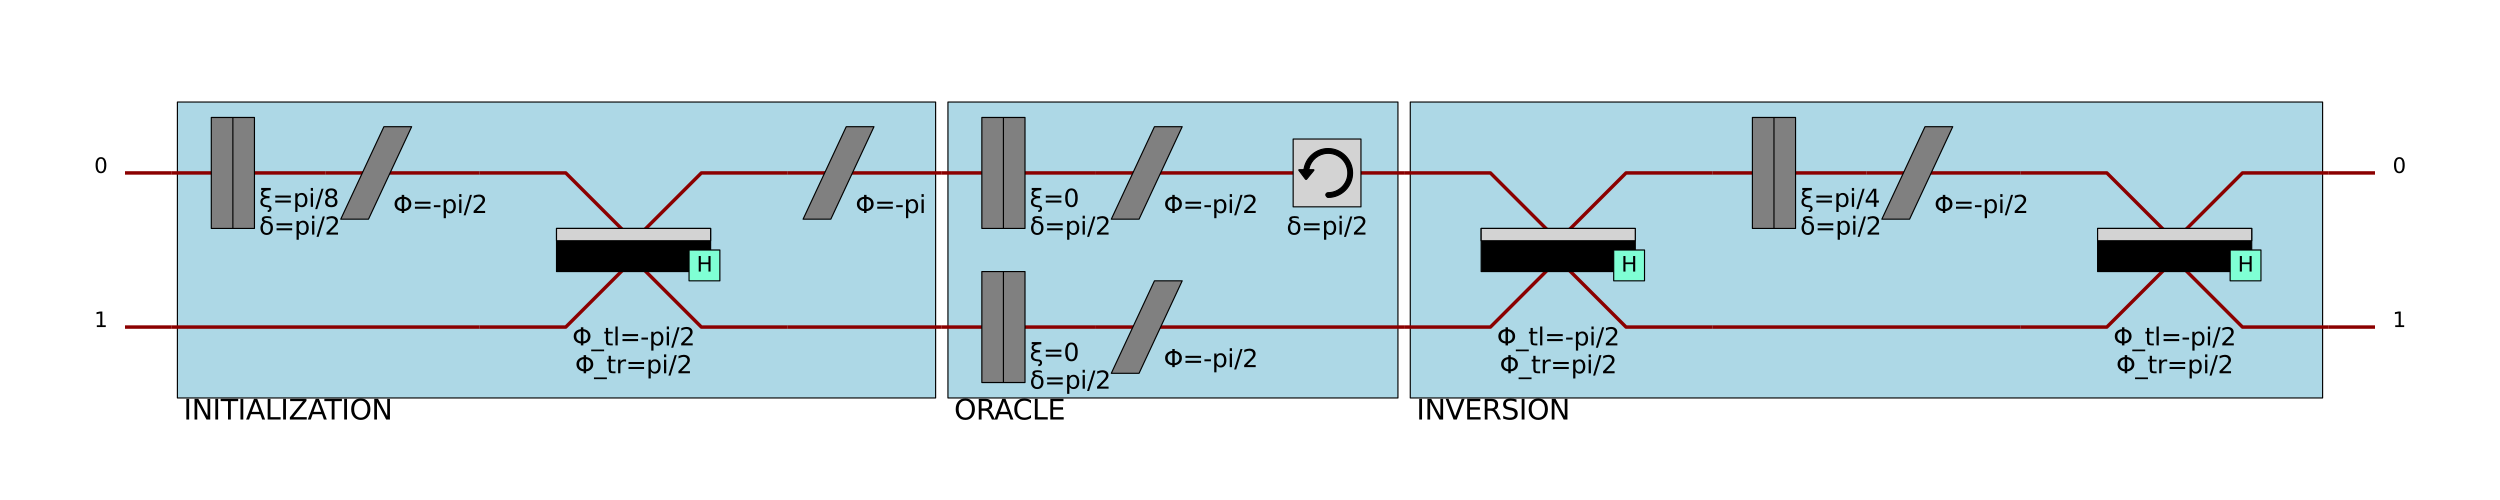 <svg xmlns="http://www.w3.org/2000/svg" xmlns:xlink="http://www.w3.org/1999/xlink" width="2880" height="576" version="1.1" viewBox="0 0 2160 432"><defs><style type="text/css">*{stroke-linejoin:round;stroke-linecap:butt}</style></defs><g id="figure_1"><g id="patch_1"><path d="M 0 432 L 2160 432 L 2160 0 L 0 0 z" style="fill:#fff"/></g><g id="axes_1"><g id="PatchCollection_1"><path d="M 108 149.425 L 147.945 149.425" clip-path="url(#staticClipPath)" style="fill:none;stroke:#8b0000;stroke-width:3"/><path d="M 108 282.575 L 147.945 282.575" clip-path="url(#staticClipPath)" style="fill:none;stroke:#8b0000;stroke-width:3"/><path d="M 153.271 88.175 L 808.373 88.175 L 808.373 343.825 L 153.271 343.825 z" clip-path="url(#staticClipPath)" style="fill:#add8e6;stroke:#000"/><path d="M 147.945 149.425 L 281.096 149.425" clip-path="url(#staticClipPath)" style="fill:none;stroke:#8b0000;stroke-width:3"/><path d="M 182.564 101.49 L 219.847 101.49 L 219.847 197.359 L 182.564 197.359 z" clip-path="url(#staticClipPath)" style="fill:gray;stroke:#000"/><path d="M 201.205 101.49 L 201.205 197.359" clip-path="url(#staticClipPath)" style="fill:none;stroke:#000"/><path d="M 281.096 149.425 L 414.247 149.425" clip-path="url(#staticClipPath)" style="fill:none;stroke:#8b0000;stroke-width:3"/><path d="M 294.411 189.37 L 318.378 189.37 L 355.66 109.479 L 331.693 109.479 L 294.411 189.37 L 318.378 189.37 z" clip-path="url(#staticClipPath)" style="fill:gray;stroke:#000"/><path d="M 147.945 282.575 L 414.247 282.575" clip-path="url(#staticClipPath)" style="fill:none;stroke:#8b0000;stroke-width:3"/><path d="M 414.247 149.425 L 488.811 149.425 L 539.408 200.022" clip-path="url(#staticClipPath)" style="fill:none;stroke:#8b0000;stroke-width:3"/><path d="M 555.386 200.022 L 605.984 149.425 L 680.548 149.425" clip-path="url(#staticClipPath)" style="fill:none;stroke:#8b0000;stroke-width:3"/><path d="M 414.247 282.575 L 488.811 282.575 L 539.408 231.978" clip-path="url(#staticClipPath)" style="fill:none;stroke:#8b0000;stroke-width:3"/><path d="M 555.386 231.978 L 605.984 282.575 L 680.548 282.575" clip-path="url(#staticClipPath)" style="fill:none;stroke:#8b0000;stroke-width:3"/><path d="M 480.822 197.359 L 613.973 197.359 L 613.973 234.641 L 480.822 234.641 z" clip-path="url(#staticClipPath)" style="stroke:#000"/><path d="M 480.822 197.359 L 613.973 197.359 L 613.973 208.011 L 480.822 208.011 z" clip-path="url(#staticClipPath)" style="fill:#d3d3d3;stroke:#000"/><path d="M 595.332 216 L 621.962 216 L 621.962 242.63 L 595.332 242.63 z" clip-path="url(#staticClipPath)" style="fill:#7fffd4;stroke:#000"/><path d="M 680.548 149.425 L 813.699 149.425" clip-path="url(#staticClipPath)" style="fill:none;stroke:#8b0000;stroke-width:3"/><path d="M 693.863 189.37 L 717.83 189.37 L 755.112 109.479 L 731.145 109.479 L 693.863 189.37 L 717.83 189.37 z" clip-path="url(#staticClipPath)" style="fill:gray;stroke:#000"/><path d="M 680.548 282.575 L 813.699 282.575" clip-path="url(#staticClipPath)" style="fill:none;stroke:#8b0000;stroke-width:3"/><path d="M 819.025 88.175 L 1207.825 88.175 L 1207.825 343.825 L 819.025 343.825 z" clip-path="url(#staticClipPath)" style="fill:#add8e6;stroke:#000"/><path d="M 813.699 149.425 L 946.849 149.425" clip-path="url(#staticClipPath)" style="fill:none;stroke:#8b0000;stroke-width:3"/><path d="M 848.318 101.49 L 885.6 101.49 L 885.6 197.359 L 848.318 197.359 z" clip-path="url(#staticClipPath)" style="fill:gray;stroke:#000"/><path d="M 866.959 101.49 L 866.959 197.359" clip-path="url(#staticClipPath)" style="fill:none;stroke:#000"/><path d="M 946.849 149.425 L 1080 149.425" clip-path="url(#staticClipPath)" style="fill:none;stroke:#8b0000;stroke-width:3"/><path d="M 960.164 189.37 L 984.132 189.37 L 1021.414 109.479 L 997.447 109.479 L 960.164 189.37 L 984.132 189.37 z" clip-path="url(#staticClipPath)" style="fill:gray;stroke:#000"/><path d="M 1080 149.425 L 1119.945 149.425" clip-path="url(#staticClipPath)" style="fill:none;stroke:#8b0000;stroke-width:3"/><path d="M 1173.205 149.425 L 1213.151 149.425" clip-path="url(#staticClipPath)" style="fill:none;stroke:#8b0000;stroke-width:3"/><path d="M 1117.282 120.132 L 1175.868 120.132 L 1175.868 178.718 L 1117.282 178.718 z" clip-path="url(#staticClipPath)" style="fill:#d3d3d3;stroke:#000"/><path d="M 1127.934 154.751 C 1128.219 155.1 1128.68 155.1 1128.965 154.751 L 1135.103 147.238 C 1135.388 146.889 1135.255 146.607 1134.805 146.607 L 1131.556 146.607 C 1131.106 146.607 1130.8 146.248 1130.898 145.808 C 1132.573 138.176 1139.385 132.445 1147.515 132.445 C 1156.9 132.445 1164.532 140.08 1164.532 149.462 C 1164.532 158.844 1156.9 166.479 1147.515 166.479 C 1146.392 166.479 1145.478 167.39 1145.478 168.516 Q 1146.389 170.554 1147.515 170.554 C 1159.145 170.554 1168.606 161.095 1168.606 149.462 C 1168.606 137.833 1159.147 128.371 1147.515 128.371 C 1137.135 128.371 1128.485 135.913 1126.747 145.803 C 1126.669 146.246 1126.257 146.608 1125.806 146.608 L 1122.608 146.608 C 1122.158 146.608 1122.025 146.89 1122.31 147.239 L 1127.934 154.751" clip-path="url(#staticClipPath)" style="stroke:#000"/><path d="M 813.699 282.575 L 946.849 282.575" clip-path="url(#staticClipPath)" style="fill:none;stroke:#8b0000;stroke-width:3"/><path d="M 848.318 234.641 L 885.6 234.641 L 885.6 330.51 L 848.318 330.51 z" clip-path="url(#staticClipPath)" style="fill:gray;stroke:#000"/><path d="M 866.959 234.641 L 866.959 330.51" clip-path="url(#staticClipPath)" style="fill:none;stroke:#000"/><path d="M 946.849 282.575 L 1080 282.575" clip-path="url(#staticClipPath)" style="fill:none;stroke:#8b0000;stroke-width:3"/><path d="M 960.164 322.521 L 984.132 322.521 L 1021.414 242.63 L 997.447 242.63 L 960.164 322.521 L 984.132 322.521 z" clip-path="url(#staticClipPath)" style="fill:gray;stroke:#000"/><path d="M 1080 282.575 L 1213.151 282.575" clip-path="url(#staticClipPath)" style="fill:none;stroke:#8b0000;stroke-width:3"/><path d="M 1218.477 88.175 L 2006.729 88.175 L 2006.729 343.825 L 1218.477 343.825 z" clip-path="url(#staticClipPath)" style="fill:#add8e6;stroke:#000"/><path d="M 1213.151 149.425 L 1287.715 149.425 L 1338.312 200.022" clip-path="url(#staticClipPath)" style="fill:none;stroke:#8b0000;stroke-width:3"/><path d="M 1354.29 200.022 L 1404.888 149.425 L 1479.452 149.425" clip-path="url(#staticClipPath)" style="fill:none;stroke:#8b0000;stroke-width:3"/><path d="M 1213.151 282.575 L 1287.715 282.575 L 1338.312 231.978" clip-path="url(#staticClipPath)" style="fill:none;stroke:#8b0000;stroke-width:3"/><path d="M 1354.29 231.978 L 1404.888 282.575 L 1479.452 282.575" clip-path="url(#staticClipPath)" style="fill:none;stroke:#8b0000;stroke-width:3"/><path d="M 1279.726 197.359 L 1412.877 197.359 L 1412.877 234.641 L 1279.726 234.641 z" clip-path="url(#staticClipPath)" style="stroke:#000"/><path d="M 1279.726 197.359 L 1412.877 197.359 L 1412.877 208.011 L 1279.726 208.011 z" clip-path="url(#staticClipPath)" style="fill:#d3d3d3;stroke:#000"/><path d="M 1394.236 216 L 1420.866 216 L 1420.866 242.63 L 1394.236 242.63 z" clip-path="url(#staticClipPath)" style="fill:#7fffd4;stroke:#000"/><path d="M 1479.452 149.425 L 1612.603 149.425" clip-path="url(#staticClipPath)" style="fill:none;stroke:#8b0000;stroke-width:3"/><path d="M 1514.071 101.49 L 1551.353 101.49 L 1551.353 197.359 L 1514.071 197.359 z" clip-path="url(#staticClipPath)" style="fill:gray;stroke:#000"/><path d="M 1532.712 101.49 L 1532.712 197.359" clip-path="url(#staticClipPath)" style="fill:none;stroke:#000"/><path d="M 1612.603 149.425 L 1745.753 149.425" clip-path="url(#staticClipPath)" style="fill:none;stroke:#8b0000;stroke-width:3"/><path d="M 1625.918 189.37 L 1649.885 189.37 L 1687.167 109.479 L 1663.2 109.479 L 1625.918 189.37 L 1649.885 189.37 z" clip-path="url(#staticClipPath)" style="fill:gray;stroke:#000"/><path d="M 1479.452 282.575 L 1745.753 282.575" clip-path="url(#staticClipPath)" style="fill:none;stroke:#8b0000;stroke-width:3"/><path d="M 1745.753 149.425 L 1820.318 149.425 L 1870.915 200.022" clip-path="url(#staticClipPath)" style="fill:none;stroke:#8b0000;stroke-width:3"/><path d="M 1886.893 200.022 L 1937.49 149.425 L 2012.055 149.425" clip-path="url(#staticClipPath)" style="fill:none;stroke:#8b0000;stroke-width:3"/><path d="M 1745.753 282.575 L 1820.318 282.575 L 1870.915 231.978" clip-path="url(#staticClipPath)" style="fill:none;stroke:#8b0000;stroke-width:3"/><path d="M 1886.893 231.978 L 1937.49 282.575 L 2012.055 282.575" clip-path="url(#staticClipPath)" style="fill:none;stroke:#8b0000;stroke-width:3"/><path d="M 1812.329 197.359 L 1945.479 197.359 L 1945.479 234.641 L 1812.329 234.641 z" clip-path="url(#staticClipPath)" style="stroke:#000"/><path d="M 1812.329 197.359 L 1945.479 197.359 L 1945.479 208.011 L 1812.329 208.011 z" clip-path="url(#staticClipPath)" style="fill:#d3d3d3;stroke:#000"/><path d="M 1926.838 216 L 1953.468 216 L 1953.468 242.63 L 1926.838 242.63 z" clip-path="url(#staticClipPath)" style="fill:#7fffd4;stroke:#000"/><path d="M 2012.055 149.425 L 2052 149.425" clip-path="url(#staticClipPath)" style="fill:none;stroke:#8b0000;stroke-width:3"/><path d="M 2012.055 282.575 L 2052 282.575" clip-path="url(#staticClipPath)" style="fill:none;stroke:#8b0000;stroke-width:3"/></g><g id="text_1"><g transform="translate(158.597 362.466)scale(0.24 -0.24)"><defs><path id="DejaVuSans-49" d="M 628 4666 L 1259 4666 L 1259 0 L 628 0 L 628 4666 z" transform="scale(0.016)"/><path id="DejaVuSans-4e" d="M 628 4666 L 1478 4666 L 3547 763 L 3547 4666 L 4159 4666 L 4159 0 L 3309 0 L 1241 3903 L 1241 0 L 628 0 L 628 4666 z" transform="scale(0.016)"/><path id="DejaVuSans-54" d="M -19 4666 L 3928 4666 L 3928 4134 L 2272 4134 L 2272 0 L 1638 0 L 1638 4134 L -19 4134 L -19 4666 z" transform="scale(0.016)"/><path id="DejaVuSans-41" d="M 2188 4044 L 1331 1722 L 3047 1722 L 2188 4044 zM 1831 4666 L 2547 4666 L 4325 0 L 3669 0 L 3244 1197 L 1141 1197 L 716 0 L 50 0 L 1831 4666 z" transform="scale(0.016)"/><path id="DejaVuSans-4c" d="M 628 4666 L 1259 4666 L 1259 531 L 3531 531 L 3531 0 L 628 0 L 628 4666 z" transform="scale(0.016)"/><path id="DejaVuSans-5a" d="M 359 4666 L 4025 4666 L 4025 4184 L 1075 531 L 4097 531 L 4097 0 L 288 0 L 288 481 L 3238 4134 L 359 4134 L 359 4666 z" transform="scale(0.016)"/><path id="DejaVuSans-4f" d="M 2522 4238 Q 1834 4238 1429 3725 Q 1025 3213 1025 2328 Q 1025 1447 1429 934 Q 1834 422 2522 422 Q 3209 422 3611 934 Q 4013 1447 4013 2328 Q 4013 3213 3611 3725 Q 3209 4238 2522 4238 zM 2522 4750 Q 3503 4750 4090 4092 Q 4678 3434 4678 2328 Q 4678 1225 4090 567 Q 3503 -91 2522 -91 Q 1538 -91 948 565 Q 359 1222 359 2328 Q 359 3434 948 4092 Q 1538 4750 2522 4750 z" transform="scale(0.016)"/></defs><use xlink:href="#DejaVuSans-49"/><use x="29.492" xlink:href="#DejaVuSans-4e"/><use x="104.297" xlink:href="#DejaVuSans-49"/><use x="133.789" xlink:href="#DejaVuSans-54"/><use x="194.873" xlink:href="#DejaVuSans-49"/><use x="224.365" xlink:href="#DejaVuSans-41"/><use x="292.773" xlink:href="#DejaVuSans-4c"/><use x="348.486" xlink:href="#DejaVuSans-49"/><use x="377.979" xlink:href="#DejaVuSans-5a"/><use x="446.484" xlink:href="#DejaVuSans-41"/><use x="507.143" xlink:href="#DejaVuSans-54"/><use x="568.227" xlink:href="#DejaVuSans-49"/><use x="597.719" xlink:href="#DejaVuSans-4f"/><use x="676.43" xlink:href="#DejaVuSans-4e"/></g></g><g id="text_2"><g transform="translate(223.841 178.718)scale(0.21 -0.21)"><defs><path id="DejaVuSans-3be" d="M 2281 397 Q 2694 394 2941 159 Q 3203 -88 3203 -463 Q 3203 -822 2972 -1072 Q 2722 -1344 2213 -1344 Q 2213 -1109 2213 -872 Q 2428 -888 2559 -750 Q 2659 -641 2659 -525 Q 2659 -359 2559 -222 Q 2463 -91 2281 -91 Q 334 -91 334 1275 Q 334 2213 1375 2488 Q 500 2600 500 3413 Q 500 4028 1188 4284 L 538 4284 L 538 4863 L 3003 4863 L 3003 4284 Q 1038 4284 1038 3375 Q 1038 2778 2688 2750 L 2688 2219 Q 906 2288 913 1275 Q 916 428 2281 397 z" transform="scale(0.016)"/><path id="DejaVuSans-3d" d="M 678 2906 L 4684 2906 L 4684 2381 L 678 2381 L 678 2906 zM 678 1631 L 4684 1631 L 4684 1100 L 678 1100 L 678 1631 z" transform="scale(0.016)"/><path id="DejaVuSans-70" d="M 1159 525 L 1159 -1331 L 581 -1331 L 581 3500 L 1159 3500 L 1159 2969 Q 1341 3281 1617 3432 Q 1894 3584 2278 3584 Q 2916 3584 3314 3078 Q 3713 2572 3713 1747 Q 3713 922 3314 415 Q 2916 -91 2278 -91 Q 1894 -91 1617 61 Q 1341 213 1159 525 zM 3116 1747 Q 3116 2381 2855 2742 Q 2594 3103 2138 3103 Q 1681 3103 1420 2742 Q 1159 2381 1159 1747 Q 1159 1113 1420 752 Q 1681 391 2138 391 Q 2594 391 2855 752 Q 3116 1113 3116 1747 z" transform="scale(0.016)"/><path id="DejaVuSans-69" d="M 603 3500 L 1178 3500 L 1178 0 L 603 0 L 603 3500 zM 603 4863 L 1178 4863 L 1178 4134 L 603 4134 L 603 4863 z" transform="scale(0.016)"/><path id="DejaVuSans-2f" d="M 1625 4666 L 2156 4666 L 531 -594 L 0 -594 L 1625 4666 z" transform="scale(0.016)"/><path id="DejaVuSans-38" d="M 2034 2216 Q 1584 2216 1326 1975 Q 1069 1734 1069 1313 Q 1069 891 1326 650 Q 1584 409 2034 409 Q 2484 409 2743 651 Q 3003 894 3003 1313 Q 3003 1734 2745 1975 Q 2488 2216 2034 2216 zM 1403 2484 Q 997 2584 770 2862 Q 544 3141 544 3541 Q 544 4100 942 4425 Q 1341 4750 2034 4750 Q 2731 4750 3128 4425 Q 3525 4100 3525 3541 Q 3525 3141 3298 2862 Q 3072 2584 2669 2484 Q 3125 2378 3379 2068 Q 3634 1759 3634 1313 Q 3634 634 3220 271 Q 2806 -91 2034 -91 Q 1263 -91 848 271 Q 434 634 434 1313 Q 434 1759 690 2068 Q 947 2378 1403 2484 zM 1172 3481 Q 1172 3119 1398 2916 Q 1625 2713 2034 2713 Q 2441 2713 2670 2916 Q 2900 3119 2900 3481 Q 2900 3844 2670 4047 Q 2441 4250 2034 4250 Q 1625 4250 1398 4047 Q 1172 3844 1172 3481 z" transform="scale(0.016)"/></defs><use xlink:href="#DejaVuSans-3be"/><use x="55.762" xlink:href="#DejaVuSans-3d"/><use x="139.551" xlink:href="#DejaVuSans-70"/><use x="203.027" xlink:href="#DejaVuSans-69"/><use x="230.811" xlink:href="#DejaVuSans-2f"/><use x="264.502" xlink:href="#DejaVuSans-38"/></g></g><g id="text_3"><g transform="translate(223.841 202.685)scale(0.21 -0.21)"><defs><path id="DejaVuSans-3b4" d="M 3138 4053 Q 2819 4272 2072 4272 Q 1281 4272 1281 3906 Q 1281 3619 2106 3469 Q 2756 3353 3122 3003 Q 3566 2581 3566 1716 Q 3566 888 3138 400 Q 2709 -91 1959 -91 Q 1213 -91 781 400 Q 353 888 353 1747 Q 353 2384 781 2900 Q 947 3100 1181 3213 Q 694 3459 694 3900 Q 694 4750 2072 4750 Q 2763 4750 3138 4531 L 3138 4053 zM 1613 3056 Q 1400 2966 1228 2738 Q 959 2384 959 1747 Q 959 1113 1225 756 Q 1494 397 1959 397 Q 2419 397 2687 759 Q 2956 1122 2956 1716 Q 2956 2338 2672 2638 Q 2369 2959 1975 2994 Q 1775 3013 1613 3056 z" transform="scale(0.016)"/><path id="DejaVuSans-32" d="M 1228 531 L 3431 531 L 3431 0 L 469 0 L 469 531 Q 828 903 1448 1529 Q 2069 2156 2228 2338 Q 2531 2678 2651 2914 Q 2772 3150 2772 3378 Q 2772 3750 2511 3984 Q 2250 4219 1831 4219 Q 1534 4219 1204 4116 Q 875 4013 500 3803 L 500 4441 Q 881 4594 1212 4672 Q 1544 4750 1819 4750 Q 2544 4750 2975 4387 Q 3406 4025 3406 3419 Q 3406 3131 3298 2873 Q 3191 2616 2906 2266 Q 2828 2175 2409 1742 Q 1991 1309 1228 531 z" transform="scale(0.016)"/></defs><use xlink:href="#DejaVuSans-3b4"/><use x="61.182" xlink:href="#DejaVuSans-3d"/><use x="144.971" xlink:href="#DejaVuSans-70"/><use x="208.447" xlink:href="#DejaVuSans-69"/><use x="236.23" xlink:href="#DejaVuSans-2f"/><use x="269.922" xlink:href="#DejaVuSans-32"/></g></g><g id="text_4"><g transform="translate(339.682 184.044)scale(0.21 -0.21)"><defs><path id="DejaVuSans-3a6" d="M 2206 3644 Q 1738 3578 1431 3306 Q 1025 2947 1025 2328 Q 1025 1713 1431 1353 Q 1738 1081 2206 1016 L 2206 3644 zM 2838 1016 Q 3306 1081 3613 1353 Q 4013 1713 4013 2328 Q 4013 2947 3613 3306 Q 3306 3578 2838 3644 L 2838 1016 zM 2206 494 Q 1444 563 950 981 Q 359 1481 359 2328 Q 359 3175 950 3678 Q 1441 4100 2206 4169 L 2206 4666 L 2838 4666 L 2838 4169 Q 3600 4097 4091 3678 Q 4678 3175 4678 2328 Q 4678 1484 4091 981 Q 3600 563 2838 491 L 2838 0 L 2206 0 L 2206 494 z" transform="scale(0.016)"/><path id="DejaVuSans-2d" d="M 313 2009 L 1997 2009 L 1997 1497 L 313 1497 L 313 2009 z" transform="scale(0.016)"/></defs><use xlink:href="#DejaVuSans-3a6"/><use x="78.711" xlink:href="#DejaVuSans-3d"/><use x="162.5" xlink:href="#DejaVuSans-2d"/><use x="198.584" xlink:href="#DejaVuSans-70"/><use x="262.061" xlink:href="#DejaVuSans-69"/><use x="289.844" xlink:href="#DejaVuSans-2f"/><use x="323.535" xlink:href="#DejaVuSans-32"/></g></g><g id="text_5"><g transform="translate(494.461 298.421)scale(0.21 -0.21)"><defs><path id="DejaVuSans-5f" d="M 3263 -1063 L 3263 -1509 L -63 -1509 L -63 -1063 L 3263 -1063 z" transform="scale(0.016)"/><path id="DejaVuSans-74" d="M 1172 4494 L 1172 3500 L 2356 3500 L 2356 3053 L 1172 3053 L 1172 1153 Q 1172 725 1289 603 Q 1406 481 1766 481 L 2356 481 L 2356 0 L 1766 0 Q 1100 0 847 248 Q 594 497 594 1153 L 594 3053 L 172 3053 L 172 3500 L 594 3500 L 594 4494 L 1172 4494 z" transform="scale(0.016)"/><path id="DejaVuSans-6c" d="M 603 4863 L 1178 4863 L 1178 0 L 603 0 L 603 4863 z" transform="scale(0.016)"/></defs><use xlink:href="#DejaVuSans-3a6"/><use x="78.711" xlink:href="#DejaVuSans-5f"/><use x="128.711" xlink:href="#DejaVuSans-74"/><use x="167.92" xlink:href="#DejaVuSans-6c"/><use x="195.703" xlink:href="#DejaVuSans-3d"/><use x="279.492" xlink:href="#DejaVuSans-2d"/><use x="315.576" xlink:href="#DejaVuSans-70"/><use x="379.053" xlink:href="#DejaVuSans-69"/><use x="406.836" xlink:href="#DejaVuSans-2f"/><use x="440.527" xlink:href="#DejaVuSans-32"/></g><g transform="translate(496.85 322.521)scale(0.21 -0.21)"><defs><path id="DejaVuSans-72" d="M 2631 2963 Q 2534 3019 2420 3045 Q 2306 3072 2169 3072 Q 1681 3072 1420 2755 Q 1159 2438 1159 1844 L 1159 0 L 581 0 L 581 3500 L 1159 3500 L 1159 2956 Q 1341 3275 1631 3429 Q 1922 3584 2338 3584 Q 2397 3584 2469 3576 Q 2541 3569 2628 3553 L 2631 2963 z" transform="scale(0.016)"/></defs><use xlink:href="#DejaVuSans-3a6"/><use x="78.711" xlink:href="#DejaVuSans-5f"/><use x="128.711" xlink:href="#DejaVuSans-74"/><use x="167.92" xlink:href="#DejaVuSans-72"/><use x="209.033" xlink:href="#DejaVuSans-3d"/><use x="292.822" xlink:href="#DejaVuSans-70"/><use x="356.299" xlink:href="#DejaVuSans-69"/><use x="384.082" xlink:href="#DejaVuSans-2f"/><use x="417.773" xlink:href="#DejaVuSans-32"/></g></g><g id="text_6"><g transform="translate(601.878 234.641)scale(0.18 -0.18)"><defs><path id="DejaVuSans-48" d="M 628 4666 L 1259 4666 L 1259 2753 L 3553 2753 L 3553 4666 L 4184 4666 L 4184 0 L 3553 0 L 3553 2222 L 1259 2222 L 1259 0 L 628 0 L 628 4666 z" transform="scale(0.016)"/></defs><use xlink:href="#DejaVuSans-48"/></g></g><g id="text_7"><g transform="translate(739.134 184.044)scale(0.21 -0.21)"><use xlink:href="#DejaVuSans-3a6"/><use x="78.711" xlink:href="#DejaVuSans-3d"/><use x="162.5" xlink:href="#DejaVuSans-2d"/><use x="198.584" xlink:href="#DejaVuSans-70"/><use x="262.061" xlink:href="#DejaVuSans-69"/></g></g><g id="text_8"><g transform="translate(824.351 362.466)scale(0.24 -0.24)"><defs><path id="DejaVuSans-52" d="M 2841 2188 Q 3044 2119 3236 1894 Q 3428 1669 3622 1275 L 4263 0 L 3584 0 L 2988 1197 Q 2756 1666 2539 1819 Q 2322 1972 1947 1972 L 1259 1972 L 1259 0 L 628 0 L 628 4666 L 2053 4666 Q 2853 4666 3247 4331 Q 3641 3997 3641 3322 Q 3641 2881 3436 2590 Q 3231 2300 2841 2188 zM 1259 4147 L 1259 2491 L 2053 2491 Q 2509 2491 2742 2702 Q 2975 2913 2975 3322 Q 2975 3731 2742 3939 Q 2509 4147 2053 4147 L 1259 4147 z" transform="scale(0.016)"/><path id="DejaVuSans-43" d="M 4122 4306 L 4122 3641 Q 3803 3938 3442 4084 Q 3081 4231 2675 4231 Q 1875 4231 1450 3742 Q 1025 3253 1025 2328 Q 1025 1406 1450 917 Q 1875 428 2675 428 Q 3081 428 3442 575 Q 3803 722 4122 1019 L 4122 359 Q 3791 134 3420 21 Q 3050 -91 2638 -91 Q 1578 -91 968 557 Q 359 1206 359 2328 Q 359 3453 968 4101 Q 1578 4750 2638 4750 Q 3056 4750 3426 4639 Q 3797 4528 4122 4306 z" transform="scale(0.016)"/><path id="DejaVuSans-45" d="M 628 4666 L 3578 4666 L 3578 4134 L 1259 4134 L 1259 2753 L 3481 2753 L 3481 2222 L 1259 2222 L 1259 531 L 3634 531 L 3634 0 L 628 0 L 628 4666 z" transform="scale(0.016)"/></defs><use xlink:href="#DejaVuSans-4f"/><use x="78.711" xlink:href="#DejaVuSans-52"/><use x="144.193" xlink:href="#DejaVuSans-41"/><use x="210.852" xlink:href="#DejaVuSans-43"/><use x="280.676" xlink:href="#DejaVuSans-4c"/><use x="336.389" xlink:href="#DejaVuSans-45"/></g></g><g id="text_9"><g transform="translate(889.595 178.718)scale(0.21 -0.21)"><defs><path id="DejaVuSans-30" d="M 2034 4250 Q 1547 4250 1301 3770 Q 1056 3291 1056 2328 Q 1056 1369 1301 889 Q 1547 409 2034 409 Q 2525 409 2770 889 Q 3016 1369 3016 2328 Q 3016 3291 2770 3770 Q 2525 4250 2034 4250 zM 2034 4750 Q 2819 4750 3233 4129 Q 3647 3509 3647 2328 Q 3647 1150 3233 529 Q 2819 -91 2034 -91 Q 1250 -91 836 529 Q 422 1150 422 2328 Q 422 3509 836 4129 Q 1250 4750 2034 4750 z" transform="scale(0.016)"/></defs><use xlink:href="#DejaVuSans-3be"/><use x="55.762" xlink:href="#DejaVuSans-3d"/><use x="139.551" xlink:href="#DejaVuSans-30"/></g></g><g id="text_10"><g transform="translate(889.595 202.685)scale(0.21 -0.21)"><use xlink:href="#DejaVuSans-3b4"/><use x="61.182" xlink:href="#DejaVuSans-3d"/><use x="144.971" xlink:href="#DejaVuSans-70"/><use x="208.447" xlink:href="#DejaVuSans-69"/><use x="236.23" xlink:href="#DejaVuSans-2f"/><use x="269.922" xlink:href="#DejaVuSans-32"/></g></g><g id="text_11"><g transform="translate(1005.436 184.044)scale(0.21 -0.21)"><use xlink:href="#DejaVuSans-3a6"/><use x="78.711" xlink:href="#DejaVuSans-3d"/><use x="162.5" xlink:href="#DejaVuSans-2d"/><use x="198.584" xlink:href="#DejaVuSans-70"/><use x="262.061" xlink:href="#DejaVuSans-69"/><use x="289.844" xlink:href="#DejaVuSans-2f"/><use x="323.535" xlink:href="#DejaVuSans-32"/></g></g><g id="text_12"><g transform="translate(1111.551 202.685)scale(0.21 -0.21)"><use xlink:href="#DejaVuSans-3b4"/><use x="61.182" xlink:href="#DejaVuSans-3d"/><use x="144.971" xlink:href="#DejaVuSans-70"/><use x="208.447" xlink:href="#DejaVuSans-69"/><use x="236.23" xlink:href="#DejaVuSans-2f"/><use x="269.922" xlink:href="#DejaVuSans-32"/></g></g><g id="text_13"><g transform="translate(889.595 311.868)scale(0.21 -0.21)"><use xlink:href="#DejaVuSans-3be"/><use x="55.762" xlink:href="#DejaVuSans-3d"/><use x="139.551" xlink:href="#DejaVuSans-30"/></g></g><g id="text_14"><g transform="translate(889.595 335.836)scale(0.21 -0.21)"><use xlink:href="#DejaVuSans-3b4"/><use x="61.182" xlink:href="#DejaVuSans-3d"/><use x="144.971" xlink:href="#DejaVuSans-70"/><use x="208.447" xlink:href="#DejaVuSans-69"/><use x="236.23" xlink:href="#DejaVuSans-2f"/><use x="269.922" xlink:href="#DejaVuSans-32"/></g></g><g id="text_15"><g transform="translate(1005.436 317.195)scale(0.21 -0.21)"><use xlink:href="#DejaVuSans-3a6"/><use x="78.711" xlink:href="#DejaVuSans-3d"/><use x="162.5" xlink:href="#DejaVuSans-2d"/><use x="198.584" xlink:href="#DejaVuSans-70"/><use x="262.061" xlink:href="#DejaVuSans-69"/><use x="289.844" xlink:href="#DejaVuSans-2f"/><use x="323.535" xlink:href="#DejaVuSans-32"/></g></g><g id="text_16"><g transform="translate(1223.803 362.466)scale(0.24 -0.24)"><defs><path id="DejaVuSans-56" d="M 1831 0 L 50 4666 L 709 4666 L 2188 738 L 3669 4666 L 4325 4666 L 2547 0 L 1831 0 z" transform="scale(0.016)"/><path id="DejaVuSans-53" d="M 3425 4513 L 3425 3897 Q 3066 4069 2747 4153 Q 2428 4238 2131 4238 Q 1616 4238 1336 4038 Q 1056 3838 1056 3469 Q 1056 3159 1242 3001 Q 1428 2844 1947 2747 L 2328 2669 Q 3034 2534 3370 2195 Q 3706 1856 3706 1288 Q 3706 609 3251 259 Q 2797 -91 1919 -91 Q 1588 -91 1214 -16 Q 841 59 441 206 L 441 856 Q 825 641 1194 531 Q 1563 422 1919 422 Q 2459 422 2753 634 Q 3047 847 3047 1241 Q 3047 1584 2836 1778 Q 2625 1972 2144 2069 L 1759 2144 Q 1053 2284 737 2584 Q 422 2884 422 3419 Q 422 4038 858 4394 Q 1294 4750 2059 4750 Q 2388 4750 2728 4690 Q 3069 4631 3425 4513 z" transform="scale(0.016)"/></defs><use xlink:href="#DejaVuSans-49"/><use x="29.492" xlink:href="#DejaVuSans-4e"/><use x="104.297" xlink:href="#DejaVuSans-56"/><use x="172.705" xlink:href="#DejaVuSans-45"/><use x="235.889" xlink:href="#DejaVuSans-52"/><use x="305.371" xlink:href="#DejaVuSans-53"/><use x="368.848" xlink:href="#DejaVuSans-49"/><use x="398.34" xlink:href="#DejaVuSans-4f"/><use x="477.051" xlink:href="#DejaVuSans-4e"/></g></g><g id="text_17"><g transform="translate(1293.365 298.421)scale(0.21 -0.21)"><use xlink:href="#DejaVuSans-3a6"/><use x="78.711" xlink:href="#DejaVuSans-5f"/><use x="128.711" xlink:href="#DejaVuSans-74"/><use x="167.92" xlink:href="#DejaVuSans-6c"/><use x="195.703" xlink:href="#DejaVuSans-3d"/><use x="279.492" xlink:href="#DejaVuSans-2d"/><use x="315.576" xlink:href="#DejaVuSans-70"/><use x="379.053" xlink:href="#DejaVuSans-69"/><use x="406.836" xlink:href="#DejaVuSans-2f"/><use x="440.527" xlink:href="#DejaVuSans-32"/></g><g transform="translate(1295.754 322.521)scale(0.21 -0.21)"><use xlink:href="#DejaVuSans-3a6"/><use x="78.711" xlink:href="#DejaVuSans-5f"/><use x="128.711" xlink:href="#DejaVuSans-74"/><use x="167.92" xlink:href="#DejaVuSans-72"/><use x="209.033" xlink:href="#DejaVuSans-3d"/><use x="292.822" xlink:href="#DejaVuSans-70"/><use x="356.299" xlink:href="#DejaVuSans-69"/><use x="384.082" xlink:href="#DejaVuSans-2f"/><use x="417.773" xlink:href="#DejaVuSans-32"/></g></g><g id="text_18"><g transform="translate(1400.782 234.641)scale(0.18 -0.18)"><use xlink:href="#DejaVuSans-48"/></g></g><g id="text_19"><g transform="translate(1555.348 178.718)scale(0.21 -0.21)"><defs><path id="DejaVuSans-34" d="M 2419 4116 L 825 1625 L 2419 1625 L 2419 4116 zM 2253 4666 L 3047 4666 L 3047 1625 L 3713 1625 L 3713 1100 L 3047 1100 L 3047 0 L 2419 0 L 2419 1100 L 313 1100 L 313 1709 L 2253 4666 z" transform="scale(0.016)"/></defs><use xlink:href="#DejaVuSans-3be"/><use x="55.762" xlink:href="#DejaVuSans-3d"/><use x="139.551" xlink:href="#DejaVuSans-70"/><use x="203.027" xlink:href="#DejaVuSans-69"/><use x="230.811" xlink:href="#DejaVuSans-2f"/><use x="264.502" xlink:href="#DejaVuSans-34"/></g></g><g id="text_20"><g transform="translate(1555.348 202.685)scale(0.21 -0.21)"><use xlink:href="#DejaVuSans-3b4"/><use x="61.182" xlink:href="#DejaVuSans-3d"/><use x="144.971" xlink:href="#DejaVuSans-70"/><use x="208.447" xlink:href="#DejaVuSans-69"/><use x="236.23" xlink:href="#DejaVuSans-2f"/><use x="269.922" xlink:href="#DejaVuSans-32"/></g></g><g id="text_21"><g transform="translate(1671.189 184.044)scale(0.21 -0.21)"><use xlink:href="#DejaVuSans-3a6"/><use x="78.711" xlink:href="#DejaVuSans-3d"/><use x="162.5" xlink:href="#DejaVuSans-2d"/><use x="198.584" xlink:href="#DejaVuSans-70"/><use x="262.061" xlink:href="#DejaVuSans-69"/><use x="289.844" xlink:href="#DejaVuSans-2f"/><use x="323.535" xlink:href="#DejaVuSans-32"/></g></g><g id="text_22"><g transform="translate(1825.968 298.421)scale(0.21 -0.21)"><use xlink:href="#DejaVuSans-3a6"/><use x="78.711" xlink:href="#DejaVuSans-5f"/><use x="128.711" xlink:href="#DejaVuSans-74"/><use x="167.92" xlink:href="#DejaVuSans-6c"/><use x="195.703" xlink:href="#DejaVuSans-3d"/><use x="279.492" xlink:href="#DejaVuSans-2d"/><use x="315.576" xlink:href="#DejaVuSans-70"/><use x="379.053" xlink:href="#DejaVuSans-69"/><use x="406.836" xlink:href="#DejaVuSans-2f"/><use x="440.527" xlink:href="#DejaVuSans-32"/></g><g transform="translate(1828.356 322.521)scale(0.21 -0.21)"><use xlink:href="#DejaVuSans-3a6"/><use x="78.711" xlink:href="#DejaVuSans-5f"/><use x="128.711" xlink:href="#DejaVuSans-74"/><use x="167.92" xlink:href="#DejaVuSans-72"/><use x="209.033" xlink:href="#DejaVuSans-3d"/><use x="292.822" xlink:href="#DejaVuSans-70"/><use x="356.299" xlink:href="#DejaVuSans-69"/><use x="384.082" xlink:href="#DejaVuSans-2f"/><use x="417.773" xlink:href="#DejaVuSans-32"/></g></g><g id="text_23"><g transform="translate(1933.385 234.641)scale(0.18 -0.18)"><use xlink:href="#DejaVuSans-48"/></g></g><g id="text_24"><g transform="translate(2067.178 149.425)scale(0.18 -0.18)"><use xlink:href="#DejaVuSans-30"/></g></g><g id="text_25"><g transform="translate(2067.178 282.575)scale(0.18 -0.18)"><defs><path id="DejaVuSans-31" d="M 794 531 L 1825 531 L 1825 4091 L 703 3866 L 703 4441 L 1819 4666 L 2450 4666 L 2450 531 L 3481 531 L 3481 0 L 794 0 L 794 531 z" transform="scale(0.016)"/></defs><use xlink:href="#DejaVuSans-31"/></g></g><g id="text_26"><g transform="translate(81.37 149.425)scale(0.18 -0.18)"><use xlink:href="#DejaVuSans-30"/></g></g><g id="text_27"><g transform="translate(81.37 282.575)scale(0.18 -0.18)"><use xlink:href="#DejaVuSans-31"/></g></g></g></g><defs><clipPath id="staticClipPath"><rect width="2138.4" height="410.4" x="10.8" y="10.8"/></clipPath></defs></svg>